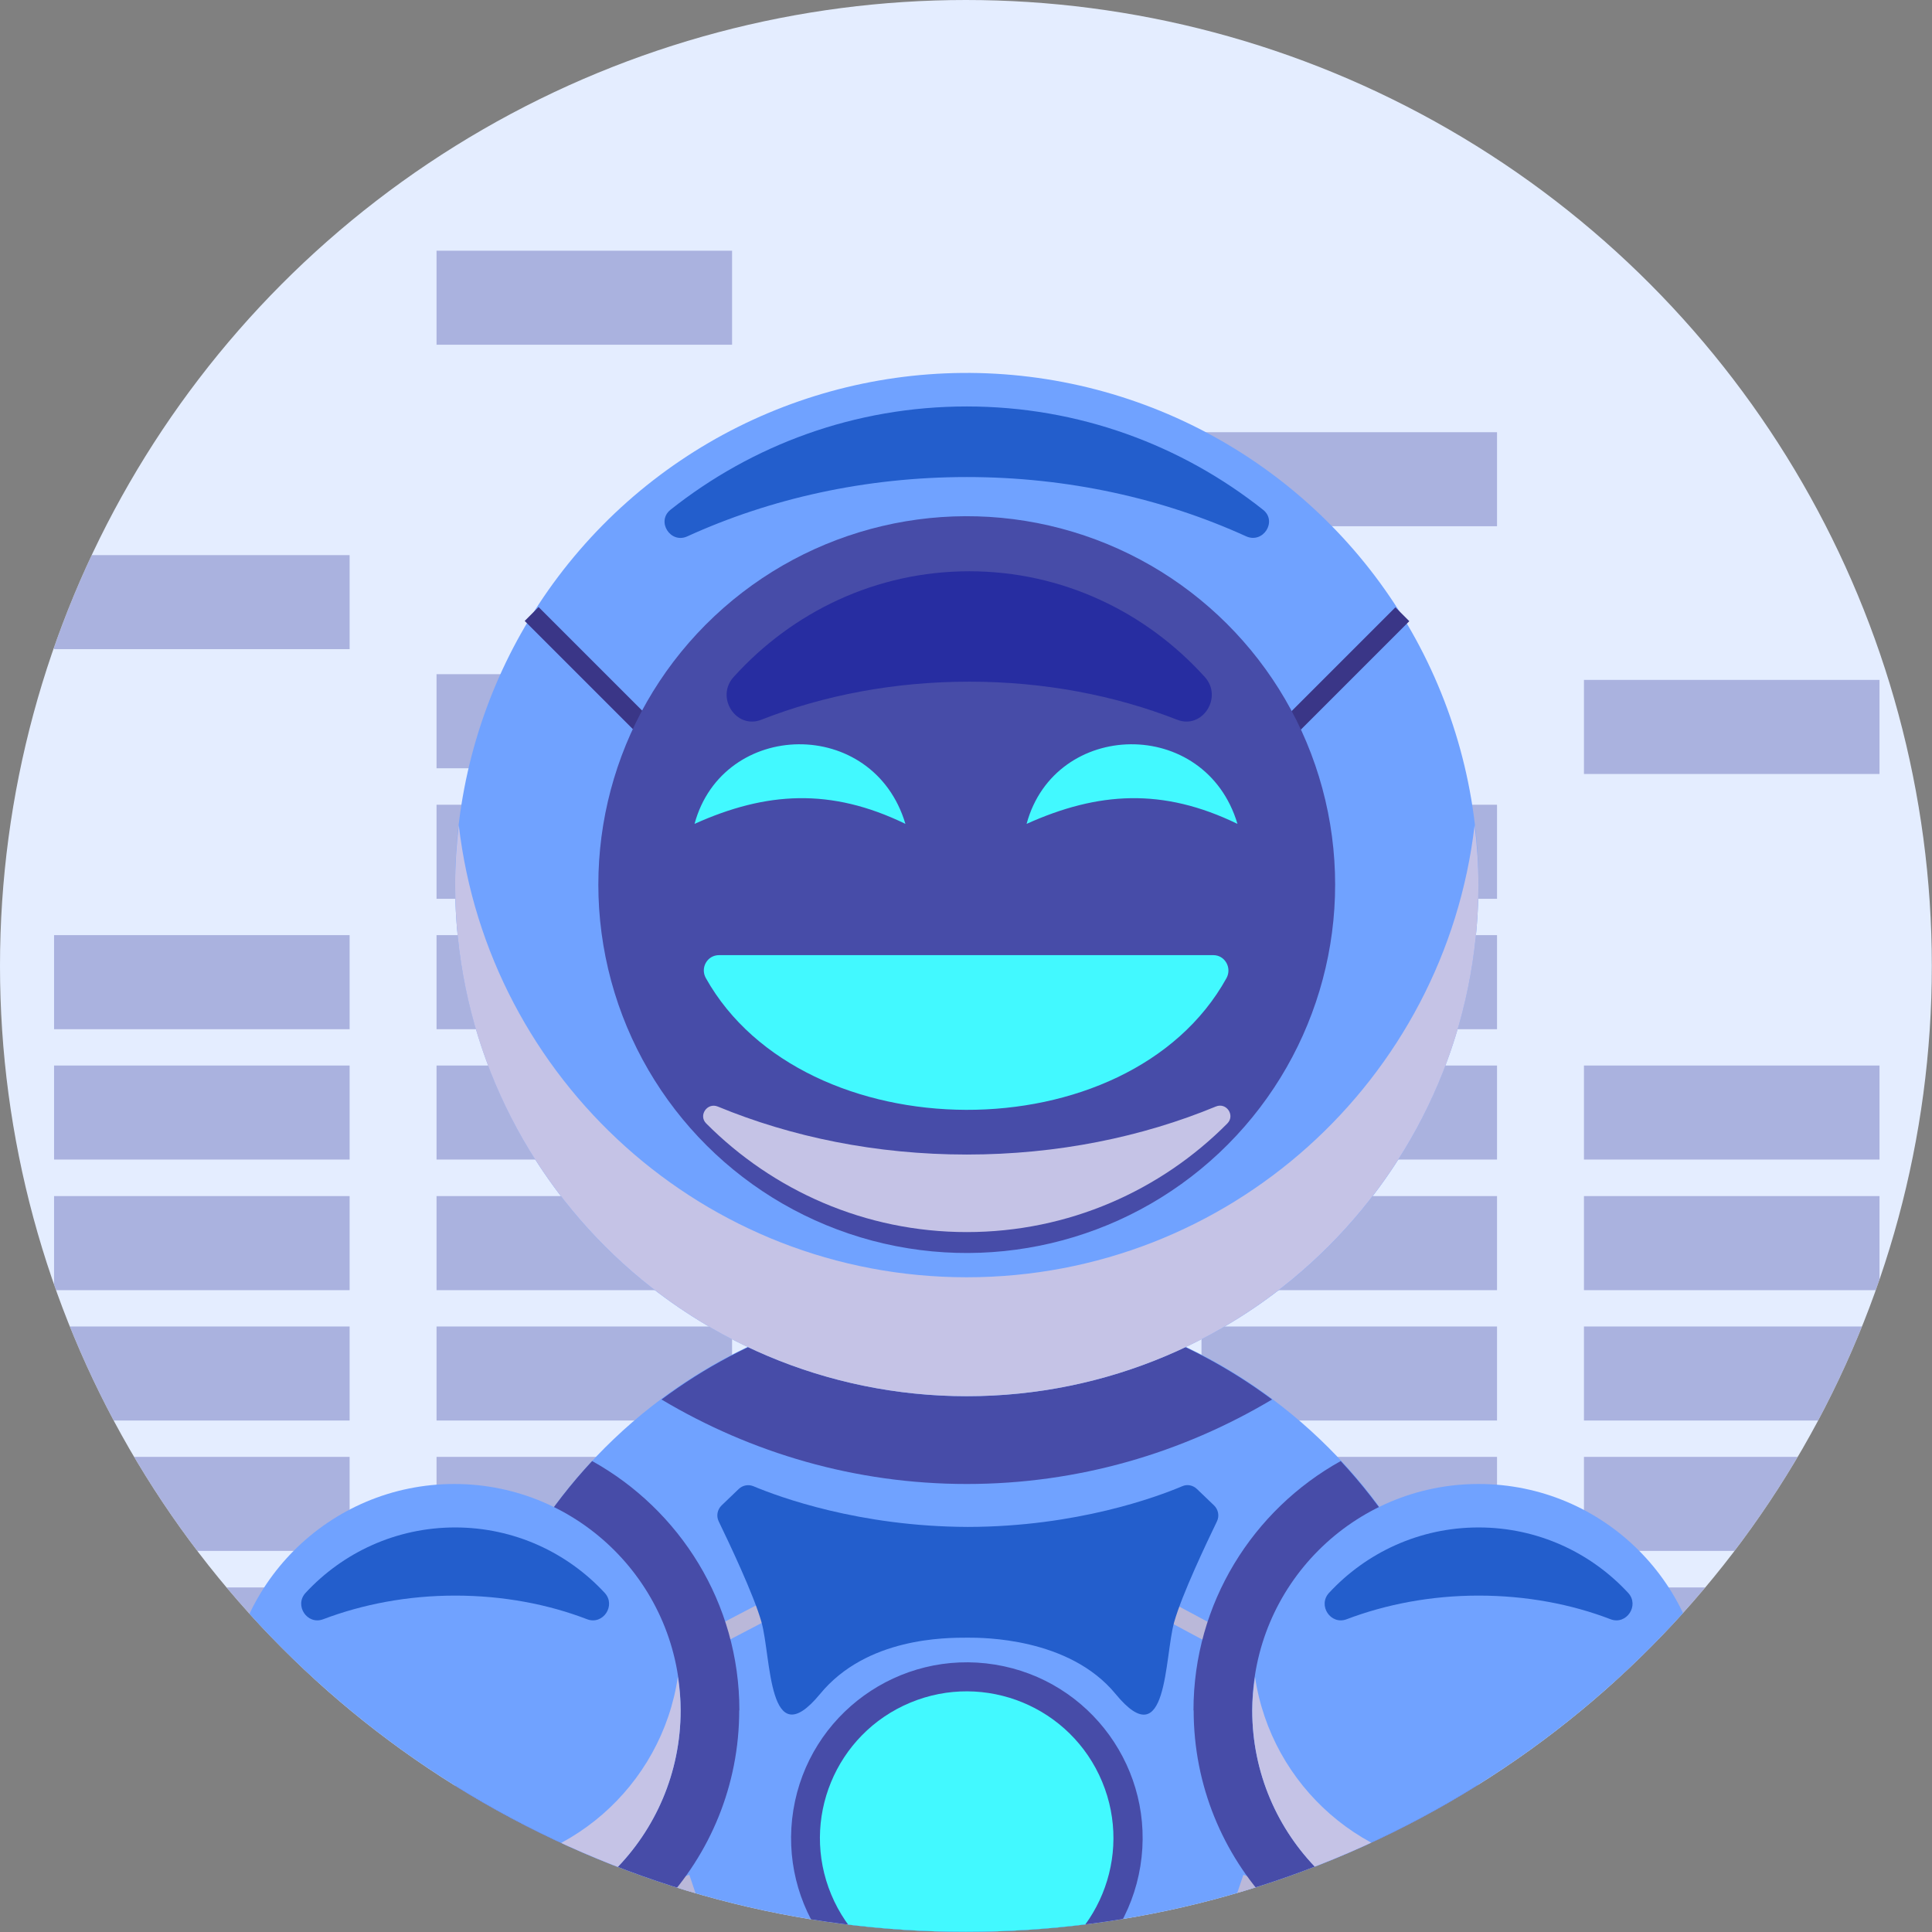 <?xml version="1.0" encoding="UTF-8"?>
<svg xmlns="http://www.w3.org/2000/svg" xmlns:xlink="http://www.w3.org/1999/xlink" viewBox="0 0 111.13 111.13">
  <rect x="0" y="0" width="111.13" height="111.13" fill="#808080" stroke="none"/>
  <defs>
    <style>
      .cls-1 {
        fill: #3a3687;
      }

      .cls-2 {
        fill: #c5c3e6;
      }

      .cls-2, .cls-3 {
        mix-blend-mode: multiply;
      }

      .cls-4 {
        fill: #474ca8;
      }

      .cls-5 {
        fill: #235ecc;
      }

      .cls-5, .cls-6 {
        mix-blend-mode: screen;
      }

      .cls-6 {
        fill: #272da1;
      }

      .cls-7 {
        fill: #bab8d9;
      }

      .cls-8 {
        fill: #42f9ff;
      }

      .cls-9 {
        isolation: isolate;
      }

      .cls-10 {
        fill: #e4edff;
      }

      .cls-11 {
        fill: #70a2ff;
      }

      .cls-12 {
        opacity: .37;
      }

      .cls-13 {
        clip-path: url(#clippath);
      }
    </style>
    <clipPath id="clippath">
      <circle class="cls-10" cx="55.56" cy="55.56" r="55.56"/>
    </clipPath>
  </defs>
  <g class="cls-9">
    <g id="Layer_2" data-name="Layer 2">
      <g id="_ò__1" data-name="ò‡_1">
        <g>
          <circle class="cls-10" cx="55.56" cy="55.56" r="55.56"/>
          <g class="cls-13">
            <g class="cls-12">
              <rect class="cls-4" x="47.11" y="38.84" width="17" height="5.41"/>
              <rect class="cls-4" x="25.11" y="53.79" width="17" height="5.41"/>
              <rect class="cls-4" x="69.11" y="53.79" width="17" height="5.41"/>
              <rect class="cls-4" x="25.11" y="46.29" width="17" height="5.41"/>
              <rect class="cls-4" x="69.11" y="46.29" width="17" height="5.41"/>
              <rect class="cls-4" x="91.11" y="39.11" width="17" height="5.41"/>
              <rect class="cls-4" x="69.11" y="24.86" width="17" height="5.41"/>
              <rect class="cls-4" x="25.11" y="38.78" width="17" height="5.41"/>
              <rect class="cls-4" x="25.11" y="76.3" width="17" height="5.41"/>
              <rect class="cls-4" x="25.11" y="68.8" width="17" height="5.41"/>
              <rect class="cls-4" x="25.11" y="61.29" width="17" height="5.41"/>
              <rect class="cls-4" x="3.11" y="76.3" width="17" height="5.41"/>
              <rect class="cls-4" x="3.11" y="68.8" width="17" height="5.41"/>
              <rect class="cls-4" x="3.11" y="61.29" width="17" height="5.41"/>
              <rect class="cls-4" x="47.11" y="76.3" width="17" height="5.41"/>
              <rect class="cls-4" x="47.11" y="68.8" width="17" height="5.41"/>
              <rect class="cls-4" x="47.11" y="61.29" width="17" height="5.41"/>
              <rect class="cls-4" x="69.11" y="76.3" width="17" height="5.41"/>
              <rect class="cls-4" x="69.11" y="68.8" width="17" height="5.41"/>
              <rect class="cls-4" x="69.11" y="61.29" width="17" height="5.41"/>
              <rect class="cls-4" x="91.11" y="76.3" width="17" height="5.41"/>
              <rect class="cls-4" x="91.11" y="68.8" width="17" height="5.41"/>
              <rect class="cls-4" x="25.11" y="91.31" width="17" height="5.41"/>
              <rect class="cls-4" x="25.11" y="83.8" width="17" height="5.41"/>
              <rect class="cls-4" x="3.11" y="91.31" width="17" height="5.41"/>
              <rect class="cls-4" x="3.11" y="83.8" width="17" height="5.41"/>
              <rect class="cls-4" x="47.11" y="91.31" width="17" height="5.41"/>
              <rect class="cls-4" x="47.11" y="83.8" width="17" height="5.41"/>
              <rect class="cls-4" x="69.11" y="91.31" width="17" height="5.41"/>
              <rect class="cls-4" x="69.11" y="83.8" width="17" height="5.41"/>
              <rect class="cls-4" x="91.11" y="91.31" width="17" height="5.41"/>
              <rect class="cls-4" x="91.11" y="83.8" width="17" height="5.41"/>
              <rect class="cls-4" x="25.11" y="14.42" width="17" height="5.41"/>
              <rect class="cls-4" x="91.11" y="61.29" width="17" height="5.41"/>
              <rect class="cls-4" x="3.11" y="53.79" width="17" height="5.41"/>
              <rect class="cls-4" x="3.11" y="31.93" width="17" height="5.41"/>
            </g>
            <g>
              <path class="cls-11" d="M26.18,104.08c0-16.26,13.18-29.43,29.43-29.43s29.43,13.18,29.43,29.43-13.18,62.29-29.43,62.29-29.43-46.04-29.43-62.29Z"/>
              <g class="cls-3">
                <path class="cls-7" d="M60.09,135.91h-4.48v-1.05h4.48c1.37,0,2.59-.87,3.03-2.18l8.4-24.84,1,.34-8.4,24.84c-.59,1.73-2.21,2.89-4.03,2.89Z"/>
              </g>
              <g class="cls-3">
                <path class="cls-7" d="M55.56,135.91h-4.48c-1.83,0-3.45-1.16-4.03-2.89l-8.4-24.84,1-.34,8.4,24.84c.44,1.3,1.66,2.18,3.03,2.18h4.48v1.05Z"/>
              </g>
              <g class="cls-3">
                <path class="cls-7" d="M40.75,94.96l-.49-.93,6.18-3.23c.99-.52,2.11-.79,3.22-.79h6.09v1.05h-6.09c-.95,0-1.89.23-2.74.67l-6.18,3.23Z"/>
              </g>
              <g class="cls-3">
                <path class="cls-7" d="M70.37,94.96l-5.97-3.2c-.85-.46-1.82-.7-2.79-.7h-5.86v-1.05h5.86c1.14,0,2.28.29,3.29.83l5.97,3.2-.5.93Z"/>
              </g>
              <path class="cls-4" d="M38.05,80.5c5.15,3.07,11.14,4.86,17.56,4.86s12.41-1.79,17.56-4.86c-4.91-3.66-10.97-5.85-17.56-5.85s-12.66,2.19-17.56,5.85Z"/>
              <circle class="cls-11" cx="55.61" cy="50.88" r="29.43" transform="translate(-4.82 95.93) rotate(-79.16)"/>
              <path class="cls-5" d="M55.61,27.44c5.83,0,11.3,1.24,16.07,3.41.98.44,1.81-.87.97-1.53-4.68-3.71-10.59-5.94-17.04-5.94s-12.35,2.22-17.04,5.94c-.84.67,0,1.98.97,1.53,4.76-2.17,10.24-3.41,16.07-3.41Z"/>
              <path class="cls-2" d="M55.61,73.47c-15.1,0-27.52-11.37-29.22-26.01-.13,1.12-.21,2.26-.21,3.42,0,16.26,13.18,29.43,29.43,29.43s29.43-13.18,29.43-29.43c0-1.16-.08-2.3-.22-3.42-1.7,14.64-14.12,26.01-29.22,26.01Z"/>
              <path class="cls-4" d="M68.66,98.38c0,8.66,6.75,15.75,15.26,16.33.72-4.16,1.12-7.84,1.12-10.63,0-7.75-3.02-14.78-7.92-20.04-5.04,2.8-8.47,8.17-8.47,14.34Z"/>
              <path class="cls-11" d="M72.03,98.38c0-7.19,5.83-13.02,13.02-13.02s13.02,5.83,13.02,13.02-5.83,13.02-13.02,13.02-13.02-5.83-13.02-13.02Z"/>
              <path class="cls-4" d="M42.52,98.38c0,8.66-6.75,15.75-15.26,16.33-.73-4.16-1.12-7.84-1.12-10.63,0-7.75,3.02-14.78,7.92-20.04,5.04,2.8,8.47,8.17,8.47,14.34Z"/>
              <path class="cls-11" d="M39.15,98.38c0-7.19-5.83-13.02-13.02-13.02s-13.02,5.83-13.02,13.02,5.83,13.02,13.02,13.02,13.02-5.83,13.02-13.02Z"/>
              <path class="cls-2" d="M85.05,107.55c-6.53,0-11.93-4.82-12.86-11.09-.09.63-.16,1.27-.16,1.93,0,7.19,5.83,13.02,13.02,13.02s13.02-5.83,13.02-13.02c0-.66-.06-1.3-.16-1.93-.93,6.28-6.33,11.09-12.86,11.09Z"/>
              <path class="cls-2" d="M26.13,107.55c-6.53,0-11.93-4.82-12.86-11.09-.09.63-.16,1.27-.16,1.93,0,7.19,5.83,13.02,13.02,13.02s13.02-5.83,13.02-13.02c0-.66-.06-1.3-.16-1.93-.93,6.28-6.33,11.09-12.86,11.09Z"/>
              <path class="cls-5" d="M26.18,91.78c2.74,0,5.33.49,7.59,1.36.92.35,1.68-.8,1.01-1.52-2.14-2.31-5.2-3.76-8.6-3.76s-6.46,1.45-8.6,3.76c-.67.72.09,1.87,1.01,1.52,2.27-.86,4.85-1.36,7.59-1.36Z"/>
              <path class="cls-5" d="M85.05,91.78c2.74,0,5.33.49,7.59,1.36.92.35,1.68-.8,1.01-1.52-2.14-2.31-5.2-3.76-8.6-3.76s-6.46,1.45-8.6,3.76c-.67.72.09,1.87,1.01,1.52,2.27-.86,4.85-1.36,7.59-1.36Z"/>
              <circle class="cls-4" cx="55.61" cy="105.72" r="10.11" transform="translate(-57.63 143.74) rotate(-80.81)"/>
              <circle class="cls-8" cx="55.61" cy="105.72" r="8.44" transform="translate(-36.39 29.53) rotate(-22.62)"/>
              <rect class="cls-1" x="71.62" y="38.5" width="10.59" height="1.13" transform="translate(-5.09 65.84) rotate(-45)"/>
              <rect class="cls-1" x="33.76" y="33.77" width="1.13" height="10.59" transform="translate(-17.57 35.71) rotate(-45)"/>
              <path class="cls-5" d="M68.85,85.65c-.23-.22-.56-.29-.85-.16-1.44.61-6.07,2.33-12.33,2.34-6.27-.02-10.9-1.74-12.33-2.34-.29-.12-.62-.06-.85.16l-.98.94c-.25.24-.32.61-.17.92.58,1.2,2.01,4.2,2.46,5.79.57,2.01.36,7.79,3.37,4.14,2.68-3.26,7.23-3.24,8.5-3.24.82,0,5.82-.02,8.5,3.24,3.01,3.66,2.8-2.12,3.37-4.14.45-1.59,1.88-4.59,2.46-5.79.15-.31.08-.68-.17-.92l-.98-.94Z"/>
              <circle class="cls-4" cx="55.61" cy="50.88" r="21.19" transform="translate(-9.14 89.47) rotate(-73.25)"/>
              <path class="cls-2" d="M55.61,66.41c-5.21,0-10.09-1.01-14.32-2.76-.61-.25-1.13.51-.67.97,3.83,3.85,9.13,6.25,14.99,6.25s11.16-2.39,14.99-6.25c.46-.47-.06-1.23-.67-.97-4.23,1.75-9.11,2.76-14.32,2.76Z"/>
              <path class="cls-8" d="M41.35,54.94h28.44c.67,0,1.08.73.76,1.32-5.64,10.18-24.33,10.03-29.95,0-.33-.59.08-1.32.76-1.32Z"/>
              <path class="cls-8" d="M71.18,47.39c-4.3-2.09-8.02-1.85-12.13,0,1.63-6.01,10.28-6.2,12.13,0Z"/>
              <path class="cls-8" d="M52.08,47.39c-4.3-2.09-8.02-1.85-12.13,0,1.63-6.01,10.28-6.2,12.13,0Z"/>
              <path class="cls-6" d="M55.75,39.21c4.32,0,8.39.79,11.96,2.19,1.45.57,2.65-1.29,1.59-2.46-3.38-3.74-8.19-6.08-13.55-6.08s-10.17,2.34-13.55,6.08c-1.06,1.17.14,3.03,1.59,2.46,3.57-1.4,7.64-2.19,11.96-2.19Z"/>
            </g>
          </g>
        </g>
      </g>
    </g>
  </g>
</svg>